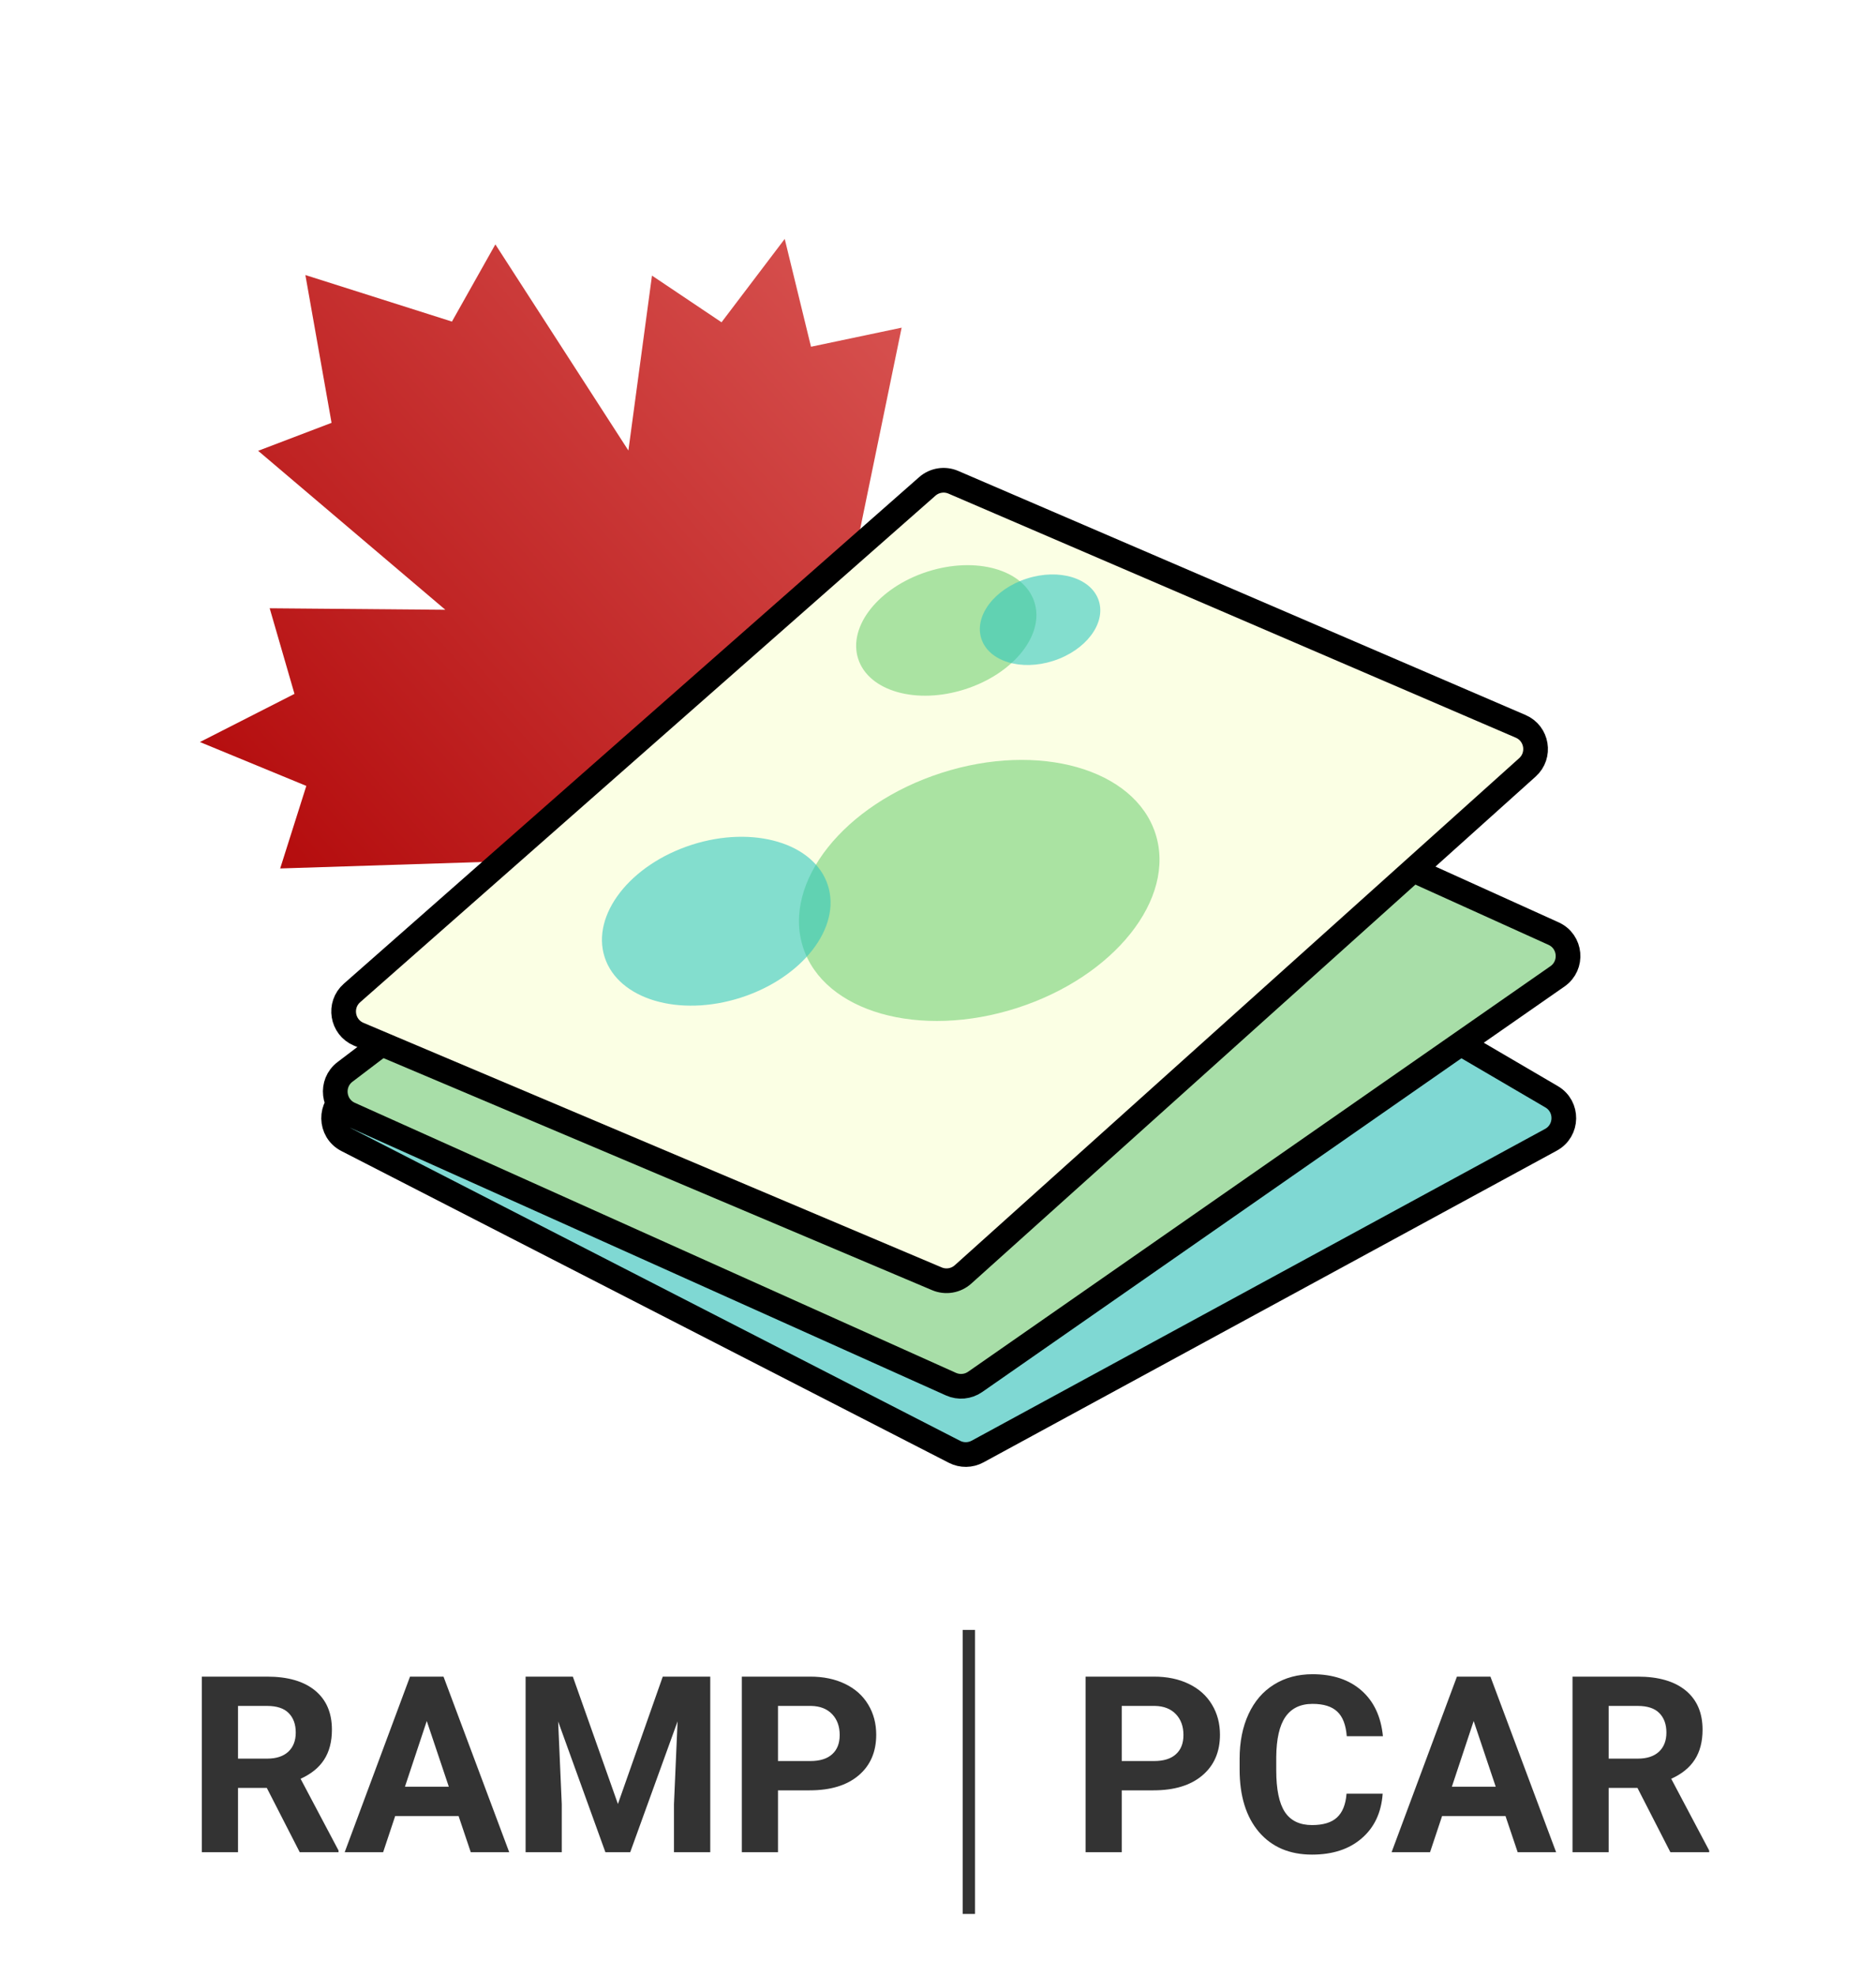 <svg width="152" height="160" viewBox="0 0 152 160" fill="none" xmlns="http://www.w3.org/2000/svg">
<g filter="url(#filter0_d)">
<path d="M26.864 34.243L20.916 36.509L36.084 49.383L21.851 49.261L23.86 56.193L16.199 60.094L24.819 63.647L22.701 70.332L42.385 69.702L47.258 75.305L58.188 62.828L68.329 74.488L71.557 71.68L61.511 59.938L73.739 52.272L68.912 46.63L73.054 26.536L65.71 28.081L63.581 19.349L58.461 26.099L52.826 22.32L50.914 36.484L40.136 19.792L36.618 26.043L24.743 22.275L26.864 34.243Z" fill="url(#paint0_linear)"/>
</g>
<path d="M77.281 61.607L28.064 88.797C26.662 89.571 26.693 91.596 28.118 92.327L77.337 117.575C77.924 117.877 78.624 117.868 79.204 117.553L125.661 92.306C127.03 91.562 127.061 89.609 125.717 88.822L79.258 61.632C78.649 61.276 77.898 61.266 77.281 61.607Z" fill="#7FD8D3" stroke="black" stroke-width="2"/>
<g filter="url(#filter1_d)">
<path d="M72.795 48.742L27.954 82.807C26.745 83.725 26.96 85.602 28.344 86.224L77.049 108.094C77.69 108.381 78.435 108.312 79.011 107.911L126.191 75.069C127.465 74.182 127.288 72.245 125.873 71.606L74.829 48.513C74.16 48.21 73.379 48.298 72.795 48.742Z" fill="#A8DEA8"/>
<path d="M72.795 48.742L27.954 82.807C26.745 83.725 26.96 85.602 28.344 86.224L77.049 108.094C77.69 108.381 78.435 108.312 79.011 107.911L126.191 75.069C127.465 74.182 127.288 72.245 125.873 71.606L74.829 48.513C74.16 48.21 73.379 48.298 72.795 48.742Z" stroke="black" stroke-width="2"/>
</g>
<g filter="url(#filter2_d)">
<path d="M75.132 35.393L28.521 76.414C27.414 77.388 27.705 79.183 29.063 79.757L75.912 99.563C76.626 99.865 77.45 99.727 78.027 99.209L123.755 58.147C124.841 57.172 124.55 55.398 123.208 54.822L77.244 35.057C76.534 34.752 75.712 34.883 75.132 35.393Z" fill="#FBFFE4"/>
<path d="M75.132 35.393L28.521 76.414C27.414 77.388 27.705 79.183 29.063 79.757L75.912 99.563C76.626 99.865 77.45 99.727 78.027 99.209L123.755 58.147C124.841 57.172 124.55 55.398 123.208 54.822L77.244 35.057C76.534 34.752 75.712 34.883 75.132 35.393Z" stroke="black" stroke-width="2"/>
</g>
<ellipse cx="76.671" cy="51.056" rx="7.5" ry="5" transform="rotate(-17.827 76.671 51.056)" fill="#7AD27A" fill-opacity="0.62"/>
<ellipse cx="79.341" cy="72.112" rx="15" ry="10" transform="rotate(-17.827 79.341 72.112)" fill="#7AD27A" fill-opacity="0.62"/>
<ellipse cx="84.27" cy="50.188" rx="5" ry="3.5" transform="rotate(-17.827 84.27 50.188)" fill="#2EC7BD" fill-opacity="0.58"/>
<ellipse cx="58.034" cy="74.605" rx="9.5" ry="6.5" transform="rotate(-17.827 58.034 74.605)" fill="#2EC7BD" fill-opacity="0.58"/>
<path d="M21.619 144.795H19.285V150H16.355V135.781H21.639C23.318 135.781 24.614 136.156 25.525 136.904C26.437 137.653 26.893 138.711 26.893 140.078C26.893 141.048 26.681 141.859 26.258 142.51C25.841 143.154 25.206 143.669 24.354 144.053L27.43 149.863V150H24.285L21.619 144.795ZM19.285 142.422H21.648C22.384 142.422 22.954 142.236 23.357 141.865C23.761 141.488 23.963 140.97 23.963 140.312C23.963 139.642 23.771 139.115 23.387 138.73C23.009 138.346 22.426 138.154 21.639 138.154H19.285V142.422ZM37.156 147.07H32.02L31.043 150H27.928L33.221 135.781H35.935L41.258 150H38.143L37.156 147.07ZM32.81 144.697H36.365L34.578 139.375L32.81 144.697ZM46.414 135.781L50.066 146.094L53.699 135.781H57.547V150H54.607V146.113L54.9 139.404L51.062 150H49.051L45.223 139.414L45.516 146.113V150H42.586V135.781H46.414ZM63.035 144.99V150H60.105V135.781H65.652C66.72 135.781 67.658 135.977 68.465 136.367C69.279 136.758 69.904 137.314 70.34 138.037C70.776 138.753 70.994 139.57 70.994 140.488C70.994 141.881 70.516 142.982 69.559 143.789C68.608 144.59 67.29 144.99 65.603 144.99H63.035ZM63.035 142.617H65.652C66.427 142.617 67.016 142.435 67.42 142.07C67.83 141.706 68.035 141.185 68.035 140.508C68.035 139.811 67.83 139.248 67.42 138.818C67.01 138.389 66.443 138.167 65.721 138.154H63.035V142.617ZM90.887 144.99V150H87.957V135.781H93.504C94.572 135.781 95.509 135.977 96.316 136.367C97.13 136.758 97.755 137.314 98.191 138.037C98.628 138.753 98.846 139.57 98.846 140.488C98.846 141.881 98.367 142.982 97.41 143.789C96.46 144.59 95.141 144.99 93.455 144.99H90.887ZM90.887 142.617H93.504C94.279 142.617 94.868 142.435 95.272 142.07C95.682 141.706 95.887 141.185 95.887 140.508C95.887 139.811 95.682 139.248 95.272 138.818C94.861 138.389 94.295 138.167 93.572 138.154H90.887V142.617ZM112.029 145.264C111.919 146.794 111.352 147.998 110.33 148.877C109.314 149.756 107.973 150.195 106.307 150.195C104.484 150.195 103.048 149.583 102 148.359C100.958 147.129 100.438 145.443 100.438 143.301V142.432C100.438 141.064 100.678 139.86 101.16 138.818C101.642 137.777 102.329 136.979 103.221 136.426C104.119 135.866 105.161 135.586 106.346 135.586C107.986 135.586 109.308 136.025 110.311 136.904C111.313 137.783 111.893 139.017 112.049 140.605H109.119C109.048 139.687 108.79 139.023 108.348 138.613C107.911 138.197 107.244 137.988 106.346 137.988C105.369 137.988 104.637 138.34 104.148 139.043C103.667 139.74 103.419 140.824 103.406 142.295V143.369C103.406 144.906 103.637 146.029 104.1 146.738C104.568 147.448 105.304 147.803 106.307 147.803C107.212 147.803 107.885 147.598 108.328 147.187C108.777 146.771 109.035 146.13 109.1 145.264H112.029ZM121.98 147.07H116.844L115.867 150H112.752L118.045 135.781H120.76L126.082 150H122.967L121.98 147.07ZM117.635 144.697H121.189L119.402 139.375L117.635 144.697ZM132.674 144.795H130.34V150H127.41V135.781H132.693C134.373 135.781 135.669 136.156 136.58 136.904C137.492 137.653 137.947 138.711 137.947 140.078C137.947 141.048 137.736 141.859 137.312 142.51C136.896 143.154 136.261 143.669 135.408 144.053L138.484 149.863V150H135.34L132.674 144.795ZM130.34 142.422H132.703C133.439 142.422 134.008 142.236 134.412 141.865C134.816 141.488 135.018 140.97 135.018 140.312C135.018 139.642 134.826 139.115 134.441 138.73C134.064 138.346 133.481 138.154 132.693 138.154H130.34V142.422Z" fill="black" fill-opacity="0.8"/>
<line x1="78.5" y1="155" x2="78.5" y2="132" stroke="#333333"/>
<defs>
<filter id="filter0_d" x="14.199" y="17.349" width="61.54" height="59.956" filterUnits="userSpaceOnUse" color-interpolation-filters="sRGB">
<feFlood flood-opacity="0" result="BackgroundImageFix"/>
<feColorMatrix in="SourceAlpha" type="matrix" values="0 0 0 0 0 0 0 0 0 0 0 0 0 0 0 0 0 0 127 0"/>
<feOffset/>
<feGaussianBlur stdDeviation="1"/>
<feColorMatrix type="matrix" values="0 0 0 0 0 0 0 0 0 0 0 0 0 0 0 0 0 0 0.25 0"/>
<feBlend mode="normal" in2="BackgroundImageFix" result="effect1_dropShadow"/>
<feBlend mode="normal" in="SourceGraphic" in2="effect1_dropShadow" result="shape"/>
</filter>
<filter id="filter1_d" x="21.665" y="39.787" width="110.645" height="80.707" filterUnits="userSpaceOnUse" color-interpolation-filters="sRGB">
<feFlood flood-opacity="0" result="BackgroundImageFix"/>
<feColorMatrix in="SourceAlpha" type="matrix" values="0 0 0 0 0 0 0 0 0 0 0 0 0 0 0 0 0 0 127 0"/>
<feOffset dy="4"/>
<feColorMatrix type="matrix" values="0 0 0 0 0 0 0 0 0 0 0 0 0 0 0 0 0 0 0.25 0"/>
<feBlend mode="normal" in2="BackgroundImageFix" result="effect1_dropShadow"/>
<feBlend mode="normal" in="SourceGraphic" in2="effect1_dropShadow" result="shape"/>
</filter>
<filter id="filter2_d" x="18.48" y="21.576" width="115.394" height="95.717" filterUnits="userSpaceOnUse" color-interpolation-filters="sRGB">
<feFlood flood-opacity="0" result="BackgroundImageFix"/>
<feColorMatrix in="SourceAlpha" type="matrix" values="0 0 0 0 0 0 0 0 0 0 0 0 0 0 0 0 0 0 127 0"/>
<feOffset dy="4"/>
<feColorMatrix type="matrix" values="0 0 0 0 0 0 0 0 0 0 0 0 0 0 0 0 0 0 0.25 0"/>
<feBlend mode="normal" in2="BackgroundImageFix" result="effect1_dropShadow"/>
<feBlend mode="normal" in="SourceGraphic" in2="effect1_dropShadow" result="shape"/>
</filter>
<linearGradient id="paint0_linear" x1="21.838" y1="69.754" x2="72.017" y2="25.381" gradientUnits="userSpaceOnUse">
<stop stop-color="#B40C0D"/>
<stop offset="1" stop-color="#D6504E"/>
</linearGradient>
</defs>
</svg>
